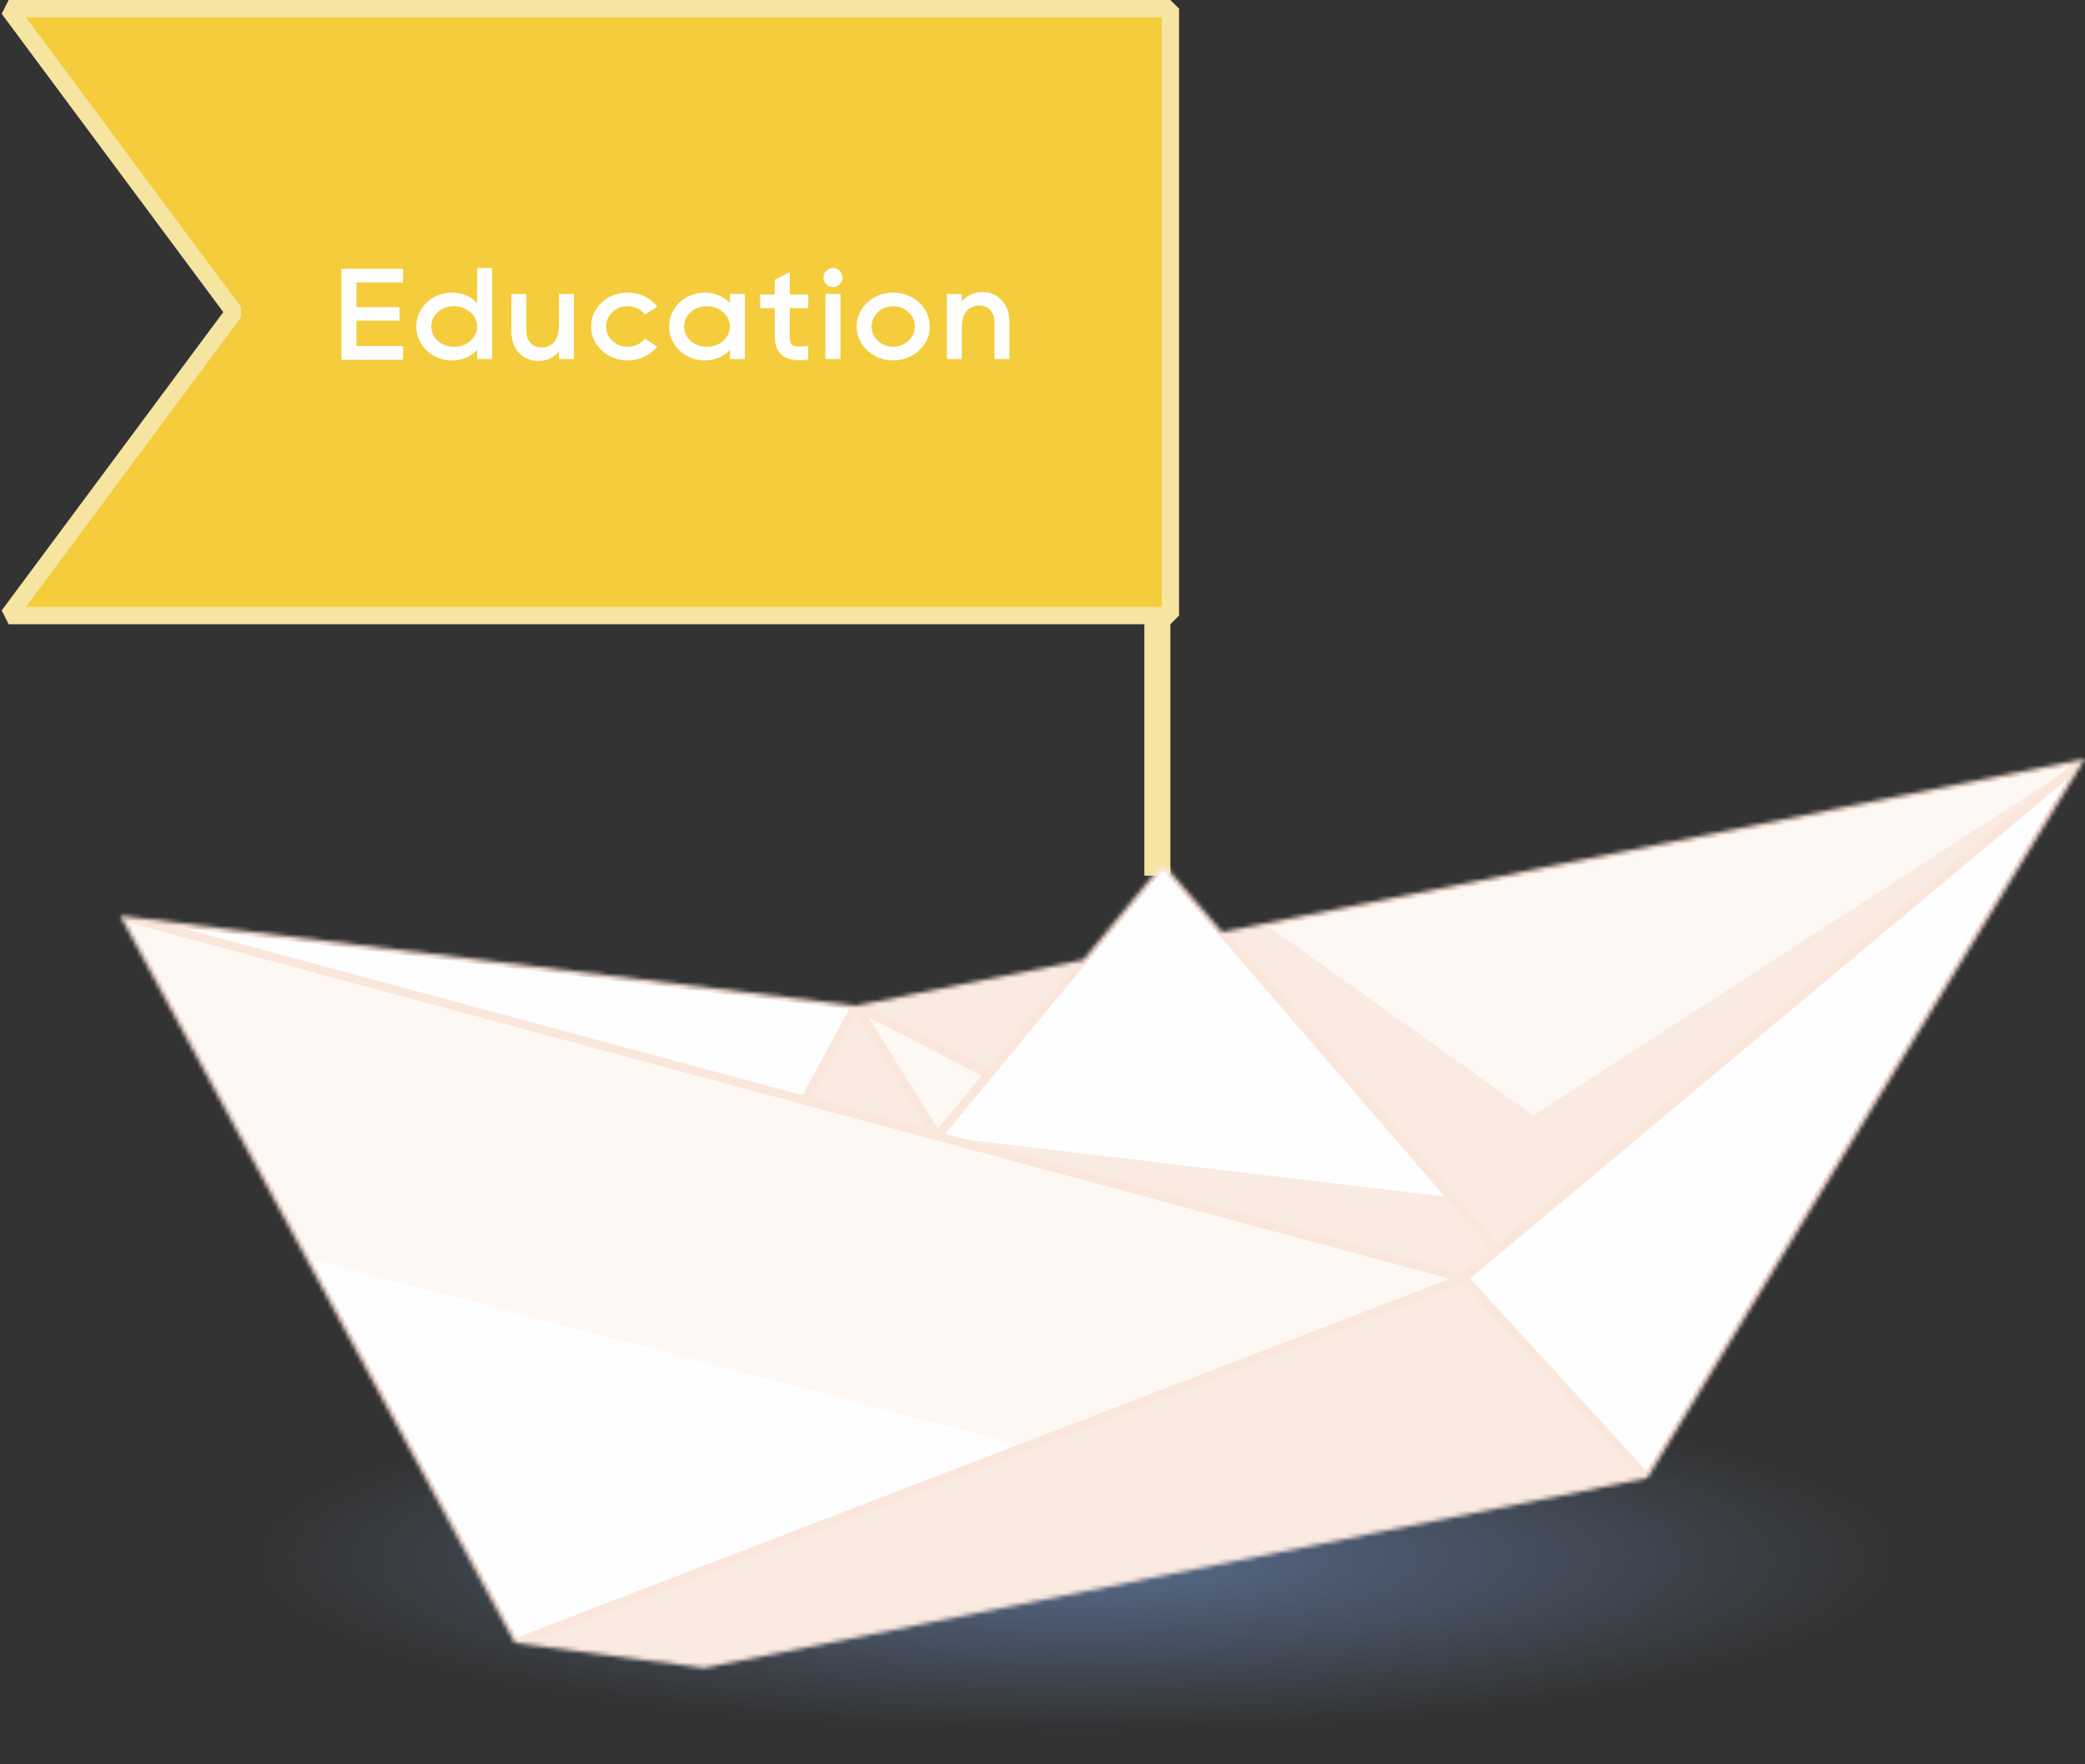 <svg width="481" height="407" viewBox="0 0 481 407" fill="none" xmlns="http://www.w3.org/2000/svg">
<rect x="0" y="0" width="481" height="407" fill="#333333" stroke="none"/>
<ellipse cx="248.5" cy="359.5" rx="188.5" ry="39.5" fill="url(#paint0_radial_892_14468)" fill-opacity="0.5"/>
<path d="M267 143V199" stroke="#F6E4A1" stroke-width="6" stroke-linecap="square"/>
<mask id="mask0_892_14468" style="mask-type:alpha" maskUnits="userSpaceOnUse" x="27" y="175" width="454" height="210">
<path d="M162.437 384.772L118.78 379.026L55.298 262.094L27.695 211.251L197.484 231.98L249.894 221.449L268.287 199.22L281.924 215.012L481 175.01L379.995 340.983L162.437 384.772Z" fill="#FEFEFE"/>
</mask>
<g mask="url(#mask0_892_14468)">
<path d="M162.437 384.772L118.78 379.026L55.298 262.094L27.695 211.251L197.484 231.98L249.894 221.449L268.287 199.22L281.924 215.012L481 175.01L379.995 340.983L162.437 384.772Z" fill="#FEFEFE"/>
<path d="M481 175.01L345.327 288.437L337.679 294.831L240.619 332.163L68.434 286.29L55.298 262.094L27.695 211.251L185.6 253.826L197.484 231.98L249.894 221.449L228.057 247.838L216.261 262.094L334.747 276.184L281.924 215.012L481 175.01Z" fill="#F9EBE2"/>
<path d="M162.437 384.772L118.78 379.026L206.223 345.393L236.678 333.679L70.568 290.22L57.521 266.188L27.695 211.251L185.6 253.826L197.484 231.98L249.894 221.449L228.057 247.838L216.261 262.094L337.679 294.831L345.327 288.437L331.505 272.43L281.924 215.012L481 175.01L345.327 288.437L337.679 294.831L379.995 340.983L162.437 384.772Z" fill="#FEF8F4"/>
<path d="M162.437 384.772L118.78 379.026L337.679 294.831L297.93 284.114L216.261 262.094L185.6 253.826L197.484 231.98L249.894 221.449L228.057 247.838L197.484 231.98L216.261 262.094L297.93 284.114L337.679 294.831L345.327 288.437L331.112 271.974L281.924 215.012L291.285 212.742L353.773 257.315L481 175.01L345.327 288.437L337.679 294.831L379.995 340.983L162.437 384.772Z" fill="#F9EBE2"/>
<path d="M118.782 379.026L162.439 384.772L379.997 340.983M118.782 379.026L337.681 294.831M118.782 379.026L55.299 262.094L27.697 211.251M379.997 340.983L481.001 175.01M379.997 340.983L337.681 294.831M481.001 175.01L345.329 288.437M481.001 175.01L281.926 215.012M337.681 294.831L216.262 262.094M337.681 294.831L345.329 288.437M27.697 211.251L197.486 231.98M27.697 211.251L185.601 253.826M216.262 262.094L197.486 231.98M216.262 262.094L228.059 247.838M216.262 262.094L185.601 253.826M345.329 288.437L281.926 215.012M197.486 231.98L249.895 221.449M197.486 231.98L228.059 247.838M197.486 231.98L185.601 253.826M249.895 221.449L268.289 199.22L281.926 215.012M249.895 221.449L228.059 247.838" stroke="#FBE6DC" stroke-width="2" stroke-linejoin="bevel"/>
</g>
<path d="M54 72L2 142H270V2H2L54 72Z" fill="#F4CC3C" stroke="#F6E4A1" stroke-width="4" stroke-linejoin="bevel"/>
<path d="M92.99 65.15V62H78.77V83H82.22H92.99V79.85H82.22V73.97H92.18V70.85H82.22V65.15H92.99ZM110.079 61.82V69.89C109.419 69.23 108.609 68.63 107.709 68.21C106.719 67.76 105.609 67.52 104.469 67.49C103.359 67.49 102.219 67.67 101.169 68.06C100.119 68.48 99.189 69.08 98.409 69.8C96.879 71.27 96.009 73.31 96.039 75.32C96.009 77.33 96.879 79.37 98.409 80.84C99.189 81.59 100.119 82.19 101.169 82.58C102.219 83 103.359 83.18 104.469 83.15C105.609 83.12 106.719 82.88 107.709 82.43C108.609 82.01 109.419 81.44 110.079 80.75V82.82H113.529V61.82H110.079ZM108.249 78.86C107.709 79.28 107.079 79.58 106.449 79.76C105.789 79.94 105.129 80.03 104.469 80C103.149 79.94 101.889 79.46 100.959 78.59C100.029 77.75 99.489 76.55 99.489 75.32C99.489 74.09 100.029 72.89 100.959 72.05C101.889 71.18 103.149 70.7 104.469 70.64C105.129 70.61 105.789 70.7 106.449 70.88C107.079 71.06 107.709 71.39 108.249 71.81C109.359 72.62 110.079 73.94 110.079 75.32C110.079 76.7 109.359 78.02 108.249 78.86ZM128.95 67.82V75.41C128.92 75.62 128.92 75.8 128.89 75.98C128.83 76.67 128.71 77.27 128.44 77.84C128.2 78.41 127.84 78.95 127.39 79.31C126.97 79.7 126.49 79.91 126.01 80.03C125.53 80.18 125.05 80.18 124.54 80.12C124.03 80.09 123.61 79.97 123.22 79.76C122.86 79.58 122.53 79.31 122.26 78.95C121.96 78.62 121.72 78.14 121.6 77.66C121.51 77.42 121.48 77.15 121.45 76.88C121.42 76.73 121.42 76.58 121.42 76.46V75.98V67.82H117.97V75.98V76.52C117.97 76.73 117.97 76.91 118 77.12C118.03 77.54 118.09 77.93 118.18 78.35C118.36 79.19 118.69 80 119.23 80.78C119.5 81.17 119.83 81.56 120.22 81.89C120.61 82.19 121.06 82.49 121.54 82.7C122.02 82.91 122.53 83.09 123.04 83.18C123.55 83.27 124.06 83.3 124.54 83.27C125.5 83.24 126.55 82.94 127.39 82.43C128.02 82.07 128.56 81.56 128.95 81.02V82.82H132.4V67.82H128.95ZM144.793 80C142.033 80 139.813 77.9 139.813 75.32C139.813 74.06 140.353 72.86 141.283 71.99C142.243 71.12 143.473 70.64 144.793 70.64H144.823C146.413 70.64 147.883 71.33 148.813 72.56L151.633 70.73C150.073 68.72 147.523 67.49 144.823 67.49C144.823 67.49 144.823 67.49 144.793 67.49C142.543 67.49 140.413 68.3 138.823 69.77C137.233 71.27 136.363 73.22 136.363 75.29C136.333 79.61 140.113 83.15 144.793 83.15C147.463 83.15 150.013 81.95 151.603 79.97L148.783 78.11C147.853 79.31 146.383 80 144.793 80ZM168.398 67.82V69.89C167.738 69.23 166.928 68.63 166.028 68.21C165.038 67.76 163.928 67.52 162.788 67.49C161.678 67.49 160.538 67.67 159.488 68.06C158.438 68.48 157.508 69.08 156.728 69.8C155.198 71.27 154.328 73.31 154.358 75.32C154.328 77.33 155.198 79.37 156.728 80.84C157.508 81.59 158.438 82.19 159.488 82.58C160.538 82.97 161.678 83.18 162.788 83.15C163.928 83.12 165.038 82.88 166.028 82.43C166.928 82.01 167.738 81.44 168.398 80.75V82.82H171.848V67.82H168.398ZM166.568 78.86C166.028 79.28 165.398 79.58 164.768 79.76C164.108 79.94 163.448 80.03 162.788 80C161.468 79.94 160.208 79.46 159.278 78.59C158.348 77.75 157.808 76.55 157.808 75.32C157.808 74.09 158.348 72.89 159.278 72.05C160.208 71.18 161.468 70.7 162.788 70.64C163.448 70.61 164.108 70.7 164.768 70.88C165.398 71.06 166.028 71.39 166.568 71.81C167.678 72.62 168.398 73.94 168.398 75.32C168.398 76.7 167.678 78.02 166.568 78.86ZM186.459 71.09V67.94H182.199V62.75L178.719 64.55V67.94H175.359V71.09H178.719V77.21C178.719 79.1 178.989 81.02 180.819 82.22C181.809 82.88 183.099 83.09 184.479 83.09C185.139 83.09 185.799 83.03 186.459 82.97V79.79C185.169 79.94 183.459 80.06 182.829 79.64C182.499 79.46 182.199 79.1 182.199 77.21V71.09H186.459ZM193.901 82.82V67.82H190.421V82.82H193.901ZM192.161 66.23C193.391 66.23 194.351 65.24 194.351 64.04C194.351 62.81 193.391 61.82 192.161 61.82C190.931 61.82 189.971 62.81 189.971 64.04C189.971 65.24 190.931 66.23 192.161 66.23ZM206.047 67.49C201.397 67.49 197.617 71 197.617 75.32C197.617 79.64 201.397 83.15 206.047 83.15C210.727 83.15 214.507 79.64 214.507 75.32C214.507 71 210.727 67.49 206.047 67.49ZM206.047 80C203.317 80 201.067 77.9 201.067 75.32C201.067 72.74 203.317 70.64 206.047 70.64C208.807 70.64 211.057 72.74 211.057 75.32C211.057 77.9 208.807 80 206.047 80ZM232.871 82.82V74.66V74.12C232.871 73.91 232.841 73.73 232.841 73.52C232.811 73.13 232.751 72.71 232.661 72.29C232.451 71.45 232.151 70.64 231.581 69.86C231.311 69.47 230.981 69.11 230.591 68.78C230.201 68.45 229.781 68.15 229.301 67.94C228.821 67.73 228.311 67.55 227.801 67.46C227.291 67.4 226.781 67.37 226.301 67.37C225.311 67.43 224.291 67.7 223.421 68.21C222.791 68.57 222.281 69.08 221.891 69.62V67.82H218.441V82.82H221.891V75.23C221.891 75.05 221.921 74.84 221.951 74.66C221.981 74 222.131 73.37 222.371 72.8C222.641 72.23 223.001 71.69 223.421 71.33C223.871 70.97 224.351 70.73 224.831 70.61C225.311 70.49 225.761 70.46 226.301 70.52C226.811 70.55 227.231 70.67 227.591 70.88C227.981 71.06 228.311 71.33 228.581 71.69C228.851 72.02 229.091 72.5 229.241 72.98C229.301 73.25 229.361 73.49 229.391 73.79C229.391 73.91 229.421 74.06 229.421 74.18V74.66V82.82H232.871Z" fill="#FEFEFE"/>
<defs>
<radialGradient id="paint0_radial_892_14468" cx="0" cy="0" r="1" gradientUnits="userSpaceOnUse" gradientTransform="translate(248.5 359.5) rotate(90) scale(39.5 188.5)">
<stop stop-color="#7DA7E7"/>
<stop offset="1" stop-color="#7DA7E7" stop-opacity="0"/>
</radialGradient>
</defs>
</svg>
